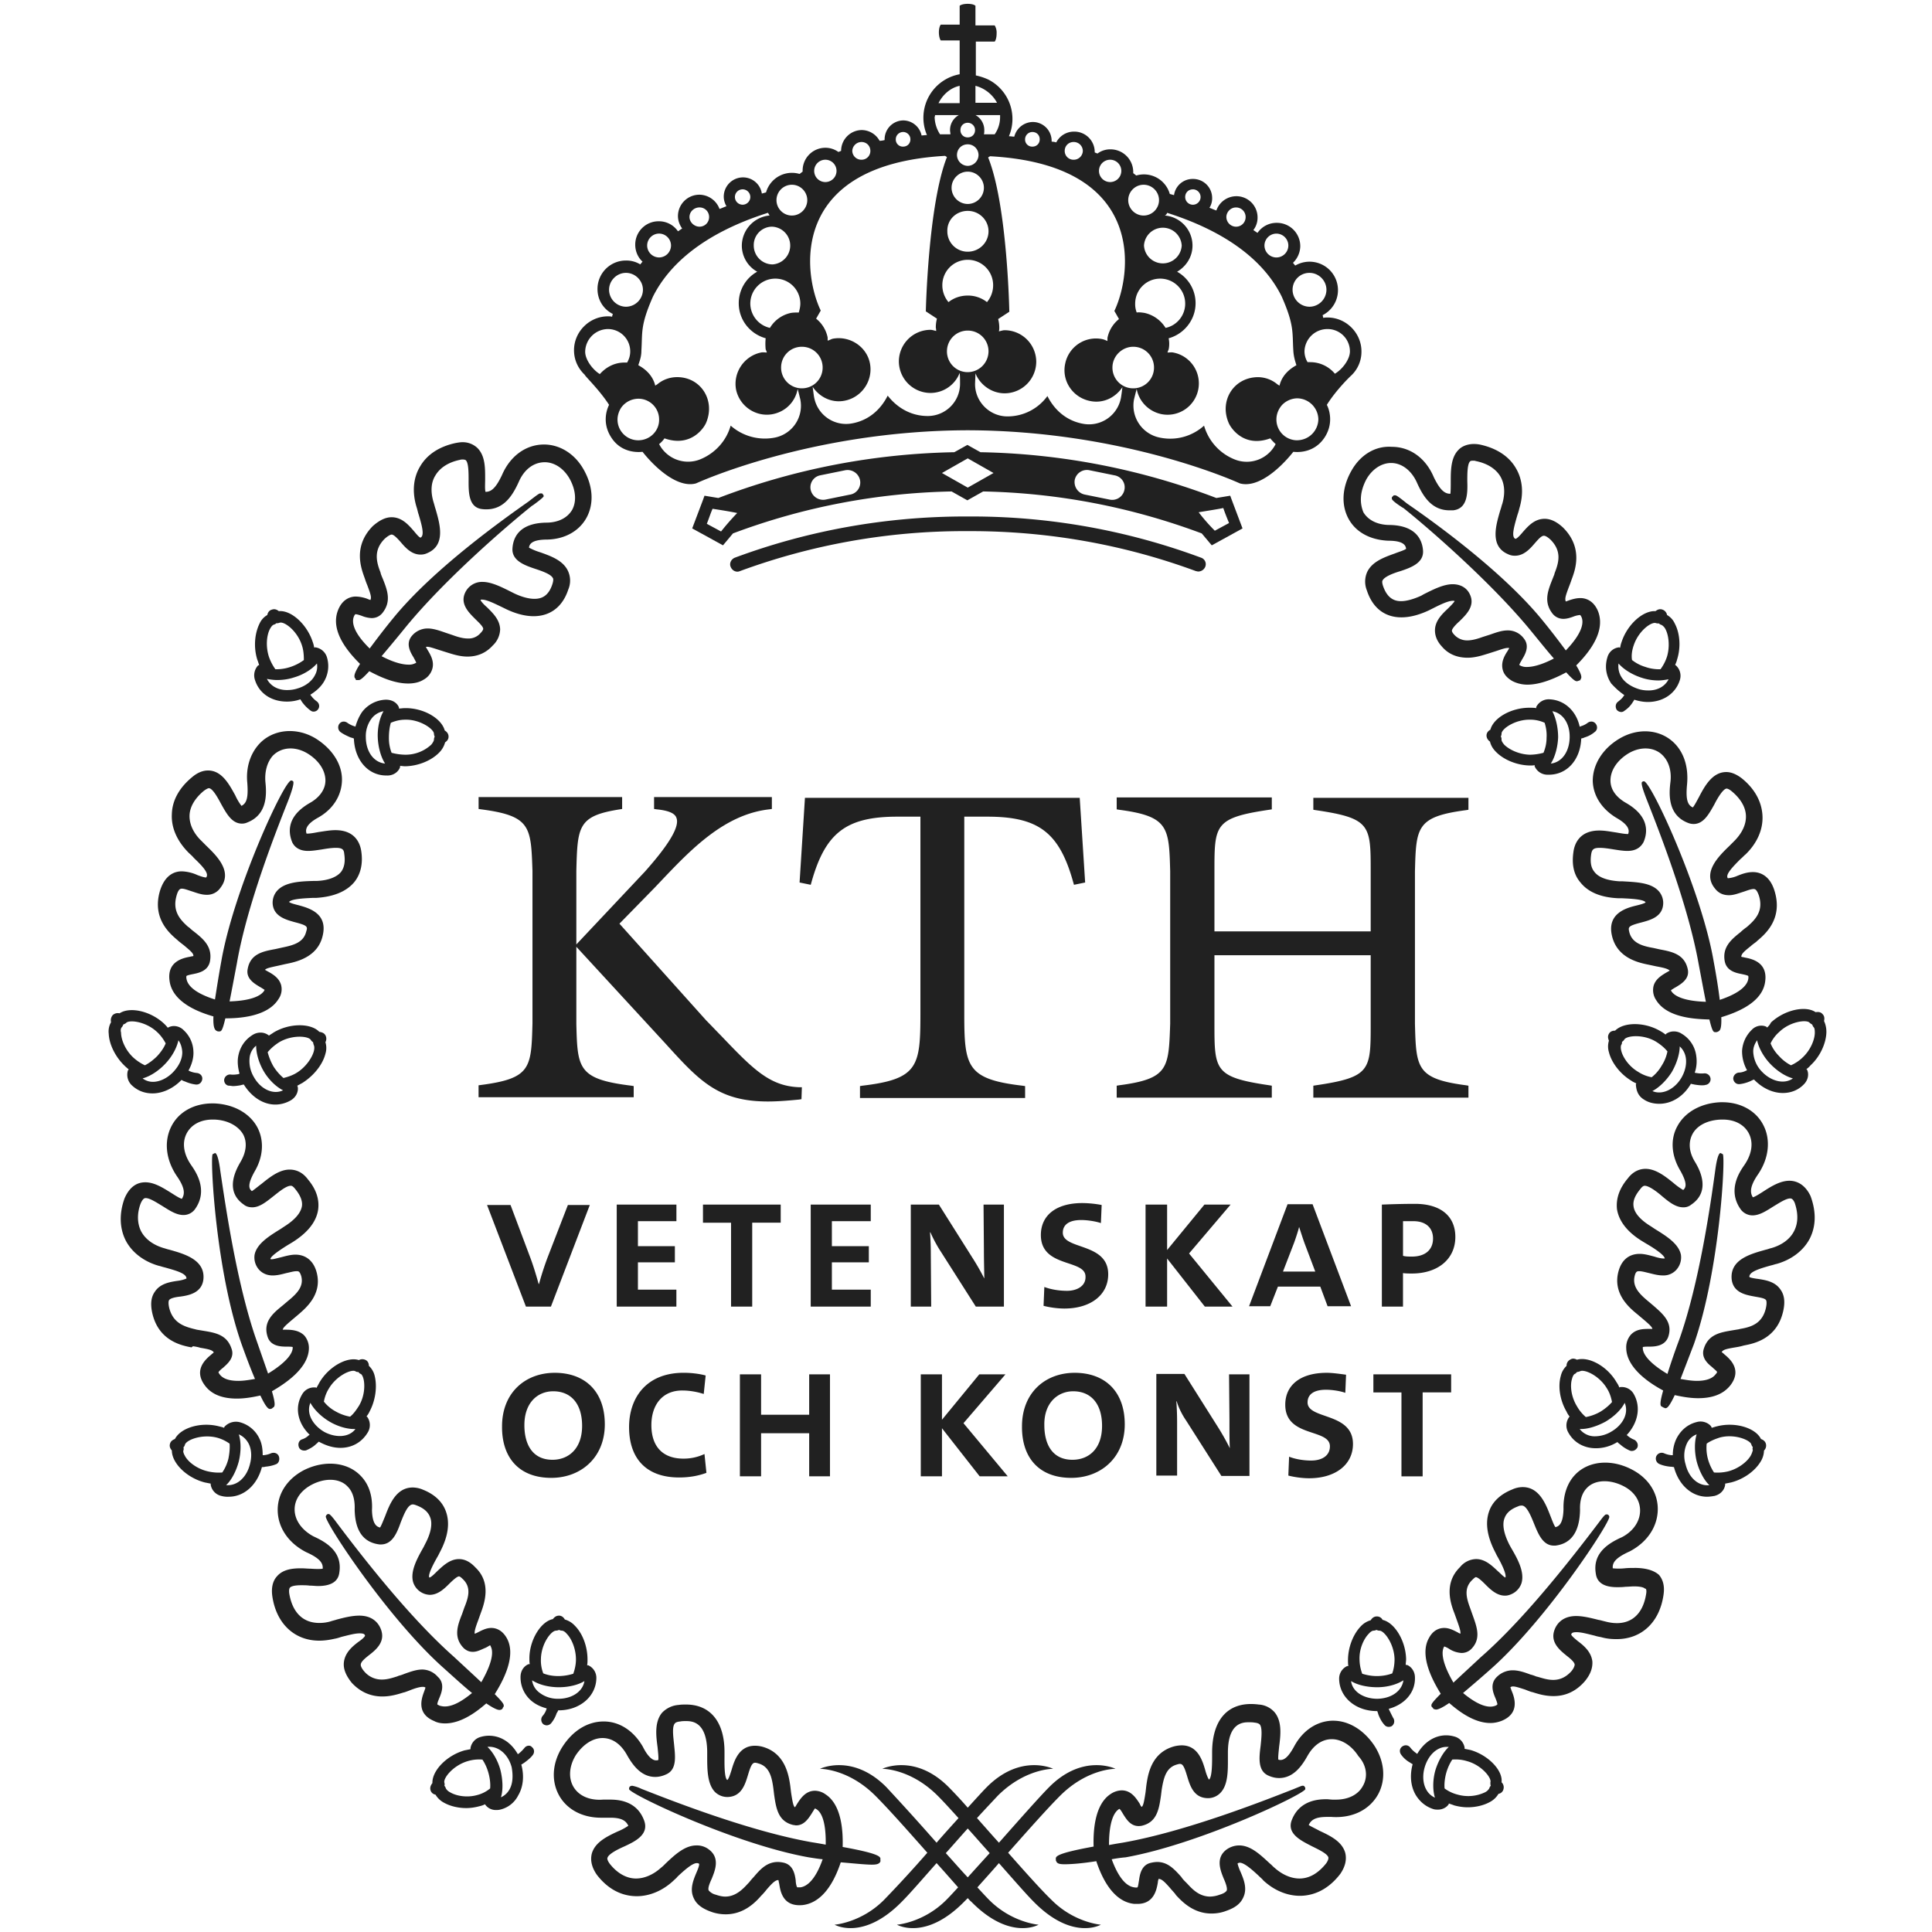 <!-- This file is autogenerated with `scripts/generate-icons.mjs` --><svg xmlns="http://www.w3.org/2000/svg" width="64" height="64" fill="none"><path fill="#212121" d="M33.396 61.374c.612-.689 1.263-1.428 1.721-1.887.906-.905 1.836-.893 1.836-.893s-1.07-.522-2.192.6c-.306.306-.982 1.07-1.67 1.848-.255-.28-.498-.56-.727-.816.255-.28.497-.535.688-.74.905-.904 1.836-.892 1.836-.892s-1.07-.522-2.193.6c-.14.14-.37.395-.637.688a15.004 15.004 0 0 0-.638-.688c-1.122-1.122-2.193-.6-2.193-.6s.931-.012 1.836.893c.204.204.434.459.689.74-.23.254-.485.535-.727.815a86.994 86.994 0 0 0-1.67-1.848c-1.122-1.122-2.193-.6-2.193-.6s.93-.012 1.836.893c.459.459 1.11 1.198 1.721 1.887a41.243 41.243 0 0 1-1.44 1.568c-.753.752-1.632.816-1.632.816s.943.548 2.23-.765c.243-.242.664-.727 1.148-1.275.268.293.51.574.714.803-.153.166-.293.319-.395.42-.752.753-1.632.817-1.632.817s.943.548 2.231-.765l.115-.115c.038.038.076.09.114.115 1.288 1.313 2.232.765 2.232.765s-.88-.064-1.632-.816c-.102-.102-.242-.255-.395-.42.203-.23.459-.51.713-.804.485.548.906 1.033 1.148 1.275 1.288 1.313 2.23.765 2.23.765s-.879-.064-1.63-.816c-.32-.306-.868-.918-1.442-1.568Zm-1.338.816c-.23-.243-.472-.523-.727-.803.242-.268.485-.549.727-.816.242.267.484.548.727.816-.255.28-.498.548-.727.803ZM8.447 22.527c.14.447.548.714 1.058.714.153 0 .306-.025.446-.076.013.025.038.064.064.102.076.102.165.191.268.268.038.025.063.038.101.038a.182.182 0 0 0 .153-.077c.064-.089.039-.204-.05-.267a.789.789 0 0 1-.179-.179c-.013-.012-.025-.025-.025-.038.204-.128.37-.28.471-.472.128-.242.153-.51.077-.765a.47.47 0 0 0-.383-.331c-.013 0-.025 0-.038.013-.013-.064-.026-.128-.051-.192-.191-.586-.714-1.058-1.122-1.02-.05-.038-.127-.089-.23-.05-.101.025-.14.114-.152.178a.613.613 0 0 0-.255.28c-.166.332-.204.79-.077 1.199.026.064.038.114.064.178-.013 0-.026.013-.038.013a.482.482 0 0 0-.102.485Zm2.052-.548a.586.586 0 0 1-.064.383c-.101.204-.318.37-.586.446-.115.038-.23.051-.344.051-.306 0-.548-.14-.663-.37.127.026.255.038.331.038.192 0 .383-.025.574-.089.306-.089.587-.267.752-.459Zm-1.555-1.147c.05-.09.09-.128.127-.14a.205.205 0 0 0 .09-.051c.025.012.063 0 .102-.013.153-.051.586.268.739.752.051.153.064.319.064.485a1.597 1.597 0 0 1-.446.229 1.444 1.444 0 0 1-.46.076h-.038a1.643 1.643 0 0 1-.216-.42c-.115-.37-.064-.727.038-.918ZM12.832 25.69c.255 0 .395-.18.421-.281v-.038c.051 0 .102.012.153.012h.038c.42-.012.854-.191 1.11-.459a.745.745 0 0 0 .19-.331c.052-.038.115-.09.115-.191 0-.102-.063-.166-.127-.204-.102-.396-.701-.753-1.326-.74-.064 0-.128.013-.191.013v-.038c-.038-.102-.166-.255-.434-.255a1.037 1.037 0 0 0-.777.395c-.102.14-.179.319-.23.497-.013 0-.025-.013-.038-.013a.775.775 0 0 1-.23-.114c-.089-.064-.204-.051-.267.038a.198.198 0 0 0 .038.268c.102.076.217.127.331.178.051.013.09.026.115.038.026.714.472 1.224 1.071 1.224h.038Zm.587-1.85c.497-.012.943.307.956.46a.24.24 0 0 0 .025.102.24.24 0 0 0-.025.102c0 .025-.026.089-.09.165a1.254 1.254 0 0 1-.84.332c-.167 0-.332-.026-.473-.064a1.335 1.335 0 0 1-.089-.497c0-.204.026-.37.064-.497.153-.064.306-.102.472-.102Zm-1.3.6a.973.973 0 0 1 .19-.638.641.641 0 0 1 .396-.242c-.128.217-.204.548-.191.867.012.319.102.65.242.867-.37-.038-.625-.382-.638-.854ZM10.78 34.907a.65.65 0 0 0 0-.383.24.24 0 0 0 0-.23c-.051-.088-.14-.101-.204-.114-.28-.293-.995-.293-1.517.026-.051.038-.102.063-.153.102-.013-.013-.013-.026-.026-.026a.44.44 0 0 0-.255-.076.492.492 0 0 0-.255.076c-.268.166-.433.42-.484.74-.026.178 0 .37.05.548-.012 0-.025 0-.038.013-.089.012-.165.025-.255.012a.198.198 0 0 0-.216.166c-.013.102.063.204.165.204.039 0 .09.013.128.013.076 0 .166-.013.242-.026.051-.013.09-.025.115-.025.255.408.637.663 1.045.663.179 0 .357-.051.51-.14.217-.128.255-.345.23-.447 0-.013-.013-.025-.013-.038.051-.026.115-.064.166-.09.382-.242.675-.611.765-.968Zm-1.53-.383c.433-.255.969-.204 1.045-.076a.216.216 0 0 0 .077.076c0 .026.012.064.025.102.013.026.026.09 0 .192-.05.204-.255.522-.56.714-.141.089-.294.14-.447.178a1.704 1.704 0 0 1-.331-.383 1.926 1.926 0 0 1-.192-.471c.115-.14.243-.242.383-.332Zm-.829 1.173a1.043 1.043 0 0 1-.153-.65.592.592 0 0 1 .217-.408c0 .255.09.574.255.854.166.28.408.51.637.625-.318.153-.726-.026-.956-.42ZM4.125 35.302c.05.051.102.09.14.127l-.026.026a.482.482 0 0 0 .128.497c.191.179.42.268.688.268.332 0 .689-.166.957-.446.025.012.063.038.114.05.115.052.243.09.37.103h.013c.102 0 .178-.077.191-.179.013-.102-.064-.191-.178-.204a.754.754 0 0 1-.243-.063c-.012-.013-.025-.013-.038-.013.115-.204.179-.434.166-.638a1 1 0 0 0-.319-.7.455.455 0 0 0-.319-.141.409.409 0 0 0-.178.038.027.027 0 0 0-.026.026 1.388 1.388 0 0 0-.127-.14c-.446-.421-1.135-.574-1.479-.345a.242.242 0 0 0-.23.064.268.268 0 0 0-.05.23.61.61 0 0 0-.077.382c.013.344.217.765.523 1.058Zm1.912-.472c.013.23-.102.472-.293.676-.191.204-.446.331-.676.331a.56.56 0 0 1-.344-.114c.242-.064.523-.242.752-.485.23-.242.383-.535.434-.777.076.102.114.229.127.37Zm-2.002-.803c.026-.025.039-.064.051-.09.026-.012.064-.025.09-.05.102-.115.65-.051 1.02.293.127.115.216.242.293.383-.051.127-.14.267-.28.42-.14.14-.281.242-.409.306a1.544 1.544 0 0 1-.395-.267c-.268-.255-.395-.6-.395-.816-.026-.09 0-.153.025-.179ZM12.412 45.578a.655.655 0 0 0-.192-.332c0-.064-.025-.153-.102-.191a.24.24 0 0 0-.23 0c-.382-.127-1.006.217-1.312.752-.026.051-.064.115-.09.166-.012 0-.025-.013-.038-.013h-.05a.452.452 0 0 0-.396.242c-.255.434-.128.957.255 1.326-.013.013-.025.013-.038.026a.542.542 0 0 1-.217.127c-.102.038-.14.153-.102.255.025.077.102.115.178.115.026 0 .052 0 .077-.013.115-.05.23-.114.319-.204.038-.025.063-.064.089-.076.23.127.472.204.714.204.395 0 .714-.192.905-.51a.467.467 0 0 0-.013-.51c-.012-.013-.025-.013-.025-.026a.72.72 0 0 0 .102-.165c.191-.357.255-.816.166-1.173Zm-1.518.42c.255-.433.753-.65.88-.573.038.025.064.025.102.025a.13.13 0 0 0 .077.064c.025.013.063.064.089.166.05.204.038.573-.153.892-.09.14-.179.268-.293.357a1.515 1.515 0 0 1-.485-.178 1.26 1.26 0 0 1-.382-.32c.025-.14.076-.292.165-.433Zm-.165 1.428c-.345-.204-.6-.586-.446-.956.114.217.356.46.637.625.28.166.612.255.854.242-.204.28-.65.306-1.045.09ZM9.237 48.242c-.038-.102-.153-.14-.255-.102a.754.754 0 0 1-.242.064h-.038c0-.191-.026-.383-.102-.535a1 1 0 0 0-.676-.561.514.514 0 0 0-.485.153c-.012.012-.012.025-.012.038-.064-.026-.128-.038-.179-.051-.599-.153-1.262.05-1.453.42-.064.026-.14.064-.166.166-.025.102.026.166.064.217 0 .115.038.242.115.37.19.318.573.586.981.688l.191.038v.039a.46.46 0 0 0 .357.37.785.785 0 0 0 .243.025c.51 0 .943-.395 1.096-.982.038 0 .077 0 .115-.013.127-.012.255-.038.37-.089.076-.038.114-.153.076-.255Zm-3.11-.012c-.052-.09-.064-.153-.052-.179.013-.038.013-.077 0-.102a.206.206 0 0 0 .051-.09c.039-.152.536-.356 1.033-.242.166.039.319.115.446.205.013.127 0 .305-.038.497a1.407 1.407 0 0 1-.204.459c-.153.012-.319 0-.485-.039-.37-.089-.65-.318-.752-.51Zm2.154.267c-.102.42-.395.701-.727.701H7.49c.192-.178.345-.497.421-.79.077-.319.077-.65 0-.892.179.076.28.216.332.318.089.191.102.421.038.663ZM18.493 56.657h.013c.7 0 1.236-.46 1.249-1.059a.456.456 0 0 0-.268-.433h-.038c.013-.064.013-.127.013-.191 0-.421-.153-.854-.421-1.122a.714.714 0 0 0-.331-.204c-.026-.051-.09-.128-.192-.128-.102 0-.165.064-.204.115-.395.077-.777.689-.777 1.3 0 .064 0 .128.012.192h-.038c-.102.038-.268.165-.268.433 0 .306.128.587.37.79.14.115.306.192.497.243 0 .013-.012.025-.012.038a.61.61 0 0 1-.128.217.198.198 0 0 0 .026.267.206.206 0 0 0 .114.039.199.199 0 0 0 .153-.077 1.04 1.04 0 0 0 .179-.331c.025-.026.038-.064.05-.09Zm-.077-2.64a.24.24 0 0 0 .102-.025.24.24 0 0 0 .102.026c.026 0 .09.025.153.102.153.153.306.484.306.854 0 .165-.038.331-.089.471a1.696 1.696 0 0 1-.497.077c-.204 0-.37-.038-.497-.09a1.175 1.175 0 0 1-.077-.484c.013-.51.344-.93.497-.93Zm-.79 1.645c.217.14.535.23.892.23.319 0 .638-.077.842-.204-.064.382-.46.586-.854.586h-.013a.992.992 0 0 1-.625-.204.604.604 0 0 1-.242-.408ZM17.37 57.906a1.181 1.181 0 0 1-.178.178c-.012.013-.025.013-.038.026-.217-.383-.56-.612-.956-.612a.97.97 0 0 0-.268.038.461.461 0 0 0-.344.37v.038l-.191.038c-.6.166-1.084.676-1.071 1.084-.038.051-.09.128-.064.23a.2.2 0 0 0 .166.153.713.713 0 0 0 .28.267c.204.115.472.179.74.179.153 0 .306-.026.446-.064a.739.739 0 0 0 .178-.064c0 .013.013.026.013.026a.425.425 0 0 0 .345.166c.038 0 .089 0 .14-.013a.896.896 0 0 0 .599-.472c.166-.28.204-.65.102-1.02.025-.013.064-.038.102-.064.102-.076.204-.153.28-.255.064-.089.051-.203-.038-.267-.05-.064-.178-.051-.242.038Zm-1.555 1.555c-.356.102-.713.026-.905-.089a.344.344 0 0 1-.14-.127.205.205 0 0 0-.05-.09c.012-.025.012-.063 0-.102-.04-.153.292-.573.777-.714.165-.05.331-.063.484-.05.077.114.153.267.204.458.051.192.064.37.051.498a1.099 1.099 0 0 1-.42.216Zm1.059-.178a.602.602 0 0 1-.28.255c.076-.242.063-.574-.014-.893-.076-.293-.242-.599-.433-.777.357-.038.689.242.803.675.051.28.038.549-.076.74Z"/><path fill="#212121" d="M28.883 61.769c.128 0 .242-.013.28-.102 0-.013.014-.026 0-.038v-.026c.014-.09.014-.191-1.249-.42.013-.46-.012-1.39-.573-1.747a.617.617 0 0 0-.345-.115c-.318 0-.484.268-.599.446a1.154 1.154 0 0 1-.063.102c-.052-.038-.077-.153-.128-.484l-.026-.217c-.05-.357-.165-1.084-.905-1.3a.97.97 0 0 0-.267-.038c-.536 0-.689.51-.778.815-.038.115-.09.294-.14.32-.102-.077-.09-.575-.09-.779v-.153c0-.994-.471-1.568-1.274-1.568-.077 0-.166 0-.243.013a.838.838 0 0 0-.56.268c-.243.306-.192.752-.14 1.134.012.128.037.332.025.421-.026.013-.051.013-.077.013-.127 0-.28-.14-.433-.446-.306-.536-.778-.842-1.3-.842-.524 0-1.008.293-1.352.816-.344.523-.395 1.122-.14 1.607.255.484.777.765 1.402.765h.306c.382 0 .523.102.6.267a1.87 1.87 0 0 1-.358.191c-.357.166-.752.358-.854.74-.051.217 0 .446.166.688.459.6.981.714 1.326.714.42 0 .854-.178 1.21-.51.052-.05.103-.089.141-.14.204-.191.485-.446.637-.446.013 0 .052 0 .077.025.013.051-.051.204-.09.294-.101.242-.229.548-.088.841.089.204.28.344.56.446.166.064.345.09.498.09.612 0 .994-.408 1.173-.612l.025-.026c.064-.064.115-.127.166-.191.178-.204.28-.306.382-.306.013.038.013.076.026.115.038.23.102.777.777.714.536-.064.97-.536 1.263-1.416.471.039.816.077 1.032.077Zm-2.371.752h-.102c-.026-.025-.051-.153-.051-.23-.026-.19-.077-.51-.395-.586a.979.979 0 0 0-.191-.025c-.37 0-.587.242-.804.497a2.211 2.211 0 0 0-.153.178l-.038.039c-.153.165-.395.433-.752.433-.102 0-.204-.025-.319-.064a.437.437 0 0 1-.23-.14c-.038-.076.039-.255.103-.395.102-.255.28-.676-.09-.956a.645.645 0 0 0-.42-.14c-.383 0-.714.306-1.033.611-.05.051-.09.09-.14.128-.255.23-.548.357-.829.357-.319 0-.625-.179-.867-.485-.038-.05-.102-.153-.076-.204.038-.127.344-.28.548-.37.357-.165.841-.394.663-.866-.255-.689-.93-.689-1.16-.689h-.191c-.472.039-.842-.14-1.008-.459-.153-.293-.114-.675.102-1.02.242-.356.561-.56.88-.56.319 0 .6.19.803.548.179.318.46.74.944.74.114 0 .23-.026.344-.077.382-.153.319-.6.28-.995-.025-.255-.076-.586.026-.701.012-.013.038-.051.178-.064.064-.013.128-.013.179-.013.191 0 .7 0 .714 1.008v.153c0 .433 0 .918.255 1.185a.586.586 0 0 0 .471.166c.421-.038.536-.433.625-.727.128-.433.179-.433.344-.382.37.102.447.459.497.829l.026.216c.064.434.128.88.637.995.026 0 .064.012.09.012.267 0 .408-.229.51-.382.038-.064.102-.166.114-.178 0 0 .013 0 .051.025.128.077.32.331.306 1.173-.14-.026-.28-.051-.446-.077-2.116-.37-4.78-1.427-5.66-1.772a1.218 1.218 0 0 0-.306-.102.18.18 0 0 0-.077.026c-.013.013-.013.013-.013.025 0 .013-.012.013-.012.026v.038c.063.179 3.518 1.823 5.953 2.257.166.025.306.05.46.063-.256.727-.549.906-.74.931ZM11.749 22.451l.038.051v.026h.09c.037 0 .088 0 .356-.294.357.191.829.408 1.288.408.191 0 .37-.038.51-.127a.596.596 0 0 0 .293-.37c.064-.242-.064-.459-.166-.625-.013-.025-.038-.063-.05-.089.076-.025.241.038.445.102l.243.077c.165.05.42.14.688.14.344 0 .625-.128.842-.37a.763.763 0 0 0 .242-.535c-.013-.32-.242-.536-.434-.727-.076-.064-.191-.179-.216-.242.012-.013.012-.013.05-.013.166 0 .46.153.702.268l.102.05c.994.472 1.772.205 2.052-.65a.759.759 0 0 0-.012-.624c-.166-.345-.561-.485-.918-.612a2.017 2.017 0 0 1-.37-.153c.013-.115.09-.268.6-.268.586-.013 1.057-.28 1.3-.714.255-.459.229-1.045-.09-1.606-.293-.523-.79-.829-1.313-.829-.6 0-1.122.383-1.39 1.007-.216.46-.37.561-.548.561-.025-.089-.012-.267-.012-.395 0-.37.012-.79-.256-1.058a.705.705 0 0 0-.51-.191c-.063 0-.127.012-.203.025-.549.115-.957.383-1.186.778-.23.382-.268.854-.115 1.351.026.077.038.153.064.23.115.382.204.714.064.777-.051-.012-.153-.14-.217-.216-.178-.204-.395-.46-.74-.46-.204 0-.407.103-.624.294-.663.676-.383 1.402-.268 1.721l.013.038c.025.077.05.14.076.204.115.306.14.396.102.485-.038-.013-.076-.026-.102-.039a1.198 1.198 0 0 0-.382-.076c-.153 0-.434.064-.587.446-.204.51.039 1.11.727 1.785-.217.344-.191.408-.178.459Zm-.026-2.027c.026-.064.051-.077.051-.077.051 0 .128.026.204.051a.967.967 0 0 0 .332.077c.178 0 .293-.09.356-.166.306-.382.166-.752.026-1.109-.026-.064-.051-.115-.076-.191l-.013-.051c-.14-.357-.23-.74.14-1.11.127-.114.204-.14.23-.14.076 0 .204.14.305.255.153.179.357.408.65.408a.5.5 0 0 0 .23-.05c.625-.268.408-.982.268-1.467-.026-.076-.038-.14-.064-.217-.102-.344-.09-.65.064-.892.153-.255.433-.433.803-.51.038-.013.064-.013.102-.013.077 0 .102.026.102.026.09.09.09.42.09.65 0 .395-.013.93.471.969.663.064.969-.42 1.186-.893.178-.42.497-.662.867-.662.318 0 .624.204.816.535.216.383.242.765.089 1.045-.153.255-.434.408-.816.421-.905 0-1.135.46-1.16.854-.026.408.408.561.752.676.23.076.523.178.586.306.013.013.026.064-.012.191-.14.447-.408.497-.6.497-.19 0-.42-.063-.663-.178l-.102-.051c-.306-.153-.65-.332-.956-.332a.616.616 0 0 0-.573.358c-.179.382.14.675.344.88.102.101.255.241.255.318 0 .025-.026.076-.09.14a.516.516 0 0 1-.42.179c-.179 0-.37-.064-.51-.115l-.23-.077c-.216-.076-.408-.14-.586-.14a.677.677 0 0 0-.535.255c-.204.255-.039.536.063.701.026.051.077.14.09.179-.013 0-.013.012-.026.012a.436.436 0 0 1-.23.051c-.293 0-.65-.152-.892-.28.204-.242.472-.56.803-.969 1.275-1.555 3.29-3.302 4.182-4.016l.025-.013c.23-.165.345-.267.357-.293v-.038l-.05-.064h-.052c-.038 0-.05 0-.395.268-.777.548-3.11 2.193-4.462 3.837-.357.434-.612.778-.803 1.033-.587-.574-.587-.905-.523-1.058ZM14.745 57.09c.56 0 1.083-.42 1.364-.663.204.14.357.217.433.217.077 0 .102-.038.115-.064v-.013c.013-.012.026-.025.026-.038.012-.05.025-.09-.294-.408.204-.331.752-1.236.396-1.861-.154-.268-.358-.332-.51-.332-.179 0-.332.09-.46.153-.025.013-.05.026-.089.038-.013-.063.013-.178.115-.446l.077-.216c.114-.306.382-1.008-.166-1.53-.166-.179-.344-.28-.548-.28-.306 0-.536.229-.727.407-.077.077-.204.204-.255.204-.064-.102.204-.574.293-.727l.051-.102c.28-.522.344-.981.204-1.364-.115-.318-.37-.56-.752-.714a.888.888 0 0 0-.344-.076c-.548 0-.765.548-.918.956-.051.115-.115.293-.166.37-.115-.026-.255-.115-.268-.574.026-.472-.102-.867-.382-1.147-.434-.447-1.186-.523-1.874-.179-.536.28-.867.765-.867 1.313 0 .574.344 1.097.943 1.403.485.216.561.382.548.548-.063.013-.229.013-.395 0-.102 0-.204-.013-.319-.013-.267 0-.599.026-.803.268-.14.153-.19.382-.153.65.128.905.727 1.479 1.556 1.479.165 0 .344-.025.51-.064.076-.012.153-.038.23-.063.216-.052.433-.115.598-.115.153 0 .166.038.179.076-.013.051-.14.153-.217.204-.204.153-.446.357-.484.676-.026.217.063.433.255.676.28.306.624.459 1.02.459.28 0 .522-.077.688-.128l.051-.013c.076-.025.14-.05.204-.076.166-.064.306-.102.395-.102.026 0 .051 0 .09.025l-.039.115c-.076.204-.293.74.332.995.089.05.216.076.357.076Zm-.753-1.785c-.19 0-.37.064-.586.14-.064.026-.128.051-.191.064l-.064.026c-.127.038-.306.102-.497.102a.75.75 0 0 1-.587-.268c-.089-.102-.127-.191-.114-.242.012-.09.153-.204.267-.294.23-.178.561-.446.396-.866-.064-.166-.243-.447-.714-.447-.243 0-.498.064-.74.128-.076.025-.14.038-.217.064a1.291 1.291 0 0 1-.37.05c-.547 0-.892-.356-.994-.981-.012-.102 0-.166.026-.191.025-.026.102-.077.37-.077.089 0 .19 0 .28.013.102 0 .191.013.28.013.434 0 .663-.153.702-.434.114-.688-.408-1.007-.855-1.211-.382-.204-.624-.535-.624-.892 0-.332.204-.625.56-.816.46-.243.944-.217 1.2.063.165.166.241.421.229.753.012.7.28 1.096.828 1.16h.039c.382 0 .535-.383.662-.74.102-.255.23-.586.396-.586.038 0 .076.013.14.038.23.09.37.217.433.383.09.216.026.535-.165.892l-.051.102c-.217.383-.447.803-.345 1.16a.603.603 0 0 0 .549.42c.267 0 .471-.19.65-.369.102-.102.255-.242.319-.242.025 0 .063.025.14.102.268.268.178.586.038.93l-.076.217c-.153.383-.294.778.063 1.135.09.077.179.115.294.115.152 0 .28-.077.407-.128.064-.025.154-.089.166-.089 0 0 .013.013.026.051.05.102.127.395-.319 1.173-.23-.217-.523-.485-.905-.841-1.084-.957-2.41-2.474-3.927-4.5-.115-.154-.191-.23-.217-.23h-.038a.13.13 0 0 0-.064.076c-.038.191 2.066 3.391 3.902 5.023.37.332.675.612.943.829-.357.293-.65.446-.905.446-.064 0-.115-.013-.166-.025l-.076-.039c-.013-.038.038-.153.063-.216.077-.179.192-.485-.05-.702a.693.693 0 0 0-.51-.242ZM6.394 44.596c.09.013.166.026.242.051.306.051.395.077.446.153-.025.026-.063.051-.089.077-.166.14-.599.497-.204 1.02.217.293.574.433 1.058.433.306 0 .6-.064.778-.102.204.433.28.446.319.446a.116.116 0 0 0 .09-.038l.037-.026c.026-.038.064-.089-.063-.522.37-.217 1.198-.727 1.224-1.403a.632.632 0 0 0-.153-.446c-.179-.178-.434-.191-.612-.191h-.102c.012-.064.089-.14.331-.344l.166-.14c.268-.23.828-.69.624-1.428-.102-.37-.357-.574-.7-.574-.166 0-.332.05-.485.089-.115.025-.23.064-.306.064-.026 0-.026 0-.038-.013.025-.115.433-.37.599-.472l.127-.076c.51-.319.79-.676.854-1.071.051-.344-.063-.689-.331-1.007-.204-.28-.446-.332-.612-.332-.344 0-.663.255-.93.472-.103.076-.256.204-.32.242-.089-.076-.165-.191.09-.65.293-.497.319-1.033.09-1.466-.256-.472-.791-.765-1.429-.79h-.064c-.599 0-1.109.28-1.35.752-.256.497-.192 1.109.178 1.657.293.42.255.612.165.752-.089-.025-.242-.127-.344-.191-.268-.166-.56-.357-.867-.357-.217 0-.497.09-.688.535-.179.498-.166.982.038 1.39.204.395.6.701 1.096.841.064.013.128.039.192.052.408.114.726.204.726.37a1.061 1.061 0 0 1-.293.076c-.255.038-.574.089-.752.357-.128.178-.153.408-.09.7.205.931.97 1.085 1.301 1.148l.051-.038Zm-.79-1.275c-.039-.178-.013-.242 0-.255.038-.064.23-.102.37-.115.267-.038.713-.114.764-.573.064-.65-.637-.842-1.134-.982-.064-.013-.128-.038-.179-.051-.344-.102-.612-.293-.752-.56-.128-.256-.14-.587-.013-.919.077-.178.14-.178.166-.178.14 0 .37.153.56.267.243.153.46.294.69.294a.47.47 0 0 0 .382-.192c.459-.637.013-1.262-.128-1.466-.255-.37-.306-.752-.14-1.058.153-.28.459-.446.854-.446h.051c.434.013.79.204.956.484.14.255.115.574-.076.906-.14.242-.561.968.102 1.427.076.064.178.09.28.09.243 0 .46-.179.702-.37.178-.14.42-.344.573-.344.026 0 .064 0 .153.114.166.204.242.396.217.561-.038.23-.242.46-.586.676l-.115.077c-.37.229-.79.484-.867.854a.612.612 0 0 0 .115.459c.076.102.23.23.484.23.153 0 .306-.04.446-.077.128-.026.243-.064.345-.064.063 0 .101 0 .152.153.102.357-.152.6-.446.841l-.165.14c-.332.268-.663.549-.498 1.046.102.306.434.319.625.319.064 0 .153 0 .204.012v.026c0 .14-.127.434-.816.854l-.395-1.134c-.65-1.875-1.02-4.463-1.186-5.572-.05-.395-.115-.599-.178-.599l-.077.038c-.089.128.102 3.85.956 6.285.179.498.32.867.447 1.16-.153.026-.357.064-.549.064-.293 0-.497-.063-.612-.204a.583.583 0 0 1-.05-.076c.012-.038.101-.115.152-.153.14-.128.396-.332.28-.638-.152-.458-.535-.522-.917-.586l-.23-.038-.05-.013c-.37-.09-.74-.204-.867-.714ZM5.884 31.146l.026.025c.063.051.127.102.178.14.242.204.319.268.319.358-.038.012-.077.012-.115.025-.204.038-.765.14-.676.79.064.523.561.931 1.454 1.186-.013.344.038.408.063.446.026.026.064.051.102.051h.026c.064 0 .102 0 .204-.433.408 0 1.39-.038 1.76-.638a.562.562 0 0 0 .089-.458c-.064-.243-.28-.37-.447-.46-.025-.012-.063-.038-.089-.05.038-.051.153-.077.446-.14l.23-.052c.319-.064 1.07-.204 1.236-.943.179-.752-.484-.918-.803-1.007-.102-.026-.255-.064-.306-.102v-.013c.102-.102.549-.115.79-.128h.115c.574-.038.995-.216 1.25-.522.217-.268.293-.625.23-1.033-.039-.255-.205-.688-.855-.688-.191 0-.382.038-.56.063-.141.026-.268.051-.37.051h-.026c-.038-.114-.038-.293.37-.522.51-.28.79-.74.803-1.237.013-.535-.319-1.045-.867-1.39-.65-.395-1.428-.306-1.874.179-.293.319-.446.778-.395 1.288.038.51-.026.675-.192.764a1.754 1.754 0 0 1-.204-.344c-.204-.37-.446-.829-.905-.829-.178 0-.357.077-.522.217-.421.345-.663.765-.676 1.224-.026.46.178.905.56 1.288.052.05.116.102.167.166.293.28.522.522.407.65-.063 0-.178-.039-.28-.077a1.372 1.372 0 0 0-.523-.127c-.242 0-.56.114-.726.65-.268.918.331 1.415.586 1.632Zm-.038-1.466c.064-.242.14-.242.178-.242.09 0 .204.05.332.089.153.05.319.114.484.114a.53.53 0 0 0 .46-.229c.42-.535-.116-1.058-.473-1.402l-.152-.153c-.268-.255-.408-.561-.396-.855.013-.28.179-.56.472-.803.102-.076.153-.089.166-.089.127 0 .306.331.408.523.178.318.357.65.688.65a.407.407 0 0 0 .179-.038c.688-.268.637-.982.599-1.352-.026-.344.064-.65.242-.854.28-.293.74-.331 1.16-.076.37.229.587.56.587.892 0 .293-.192.56-.51.74-.803.458-.714 1.007-.587 1.313.064.127.204.28.523.28.14 0 .293-.025.459-.05.153-.026.319-.052.459-.052.23 0 .268.064.28.204.039.255 0 .446-.102.587-.14.178-.433.293-.828.306h-.102c-.434.012-.931.038-1.186.318a.597.597 0 0 0-.153.446c.038.421.459.523.727.6.446.114.433.153.382.318-.089.357-.42.447-.79.523l-.23.051c-.408.076-.828.153-.918.663-.063.319.23.485.396.586.05.026.127.077.165.102 0 .013-.012.013-.012.026-.077.127-.332.331-1.148.357.064-.319.14-.727.242-1.262.332-1.925 1.288-4.348 1.696-5.38.153-.395.204-.612.166-.65a.097.097 0 0 0-.064-.026c-.23 0-1.887 3.582-2.308 5.954-.102.56-.165.981-.216 1.3-.765-.242-.918-.523-.944-.688-.012-.064 0-.09 0-.09.026-.025.153-.05.217-.063.191-.038.497-.102.561-.421.09-.484-.217-.74-.523-.982a1.608 1.608 0 0 1-.165-.14l-.039-.025c-.255-.23-.522-.51-.382-1.02ZM53.808 23.025c-.013.013-.013.025-.026.038-.05.076-.115.127-.178.178-.09.064-.102.179-.051.268a.2.2 0 0 0 .153.077.145.145 0 0 0 .102-.039.892.892 0 0 0 .267-.267c.026-.039.051-.077.064-.102.153.05.306.076.446.076.51 0 .918-.28 1.058-.714a.462.462 0 0 0-.127-.497c-.013-.013-.026-.013-.026-.013.026-.064.051-.114.064-.178.128-.395.102-.867-.076-1.199a.614.614 0 0 0-.255-.28.231.231 0 0 0-.153-.179c-.102-.038-.179.013-.23.051-.408-.025-.93.434-1.122 1.02-.025.064-.038.128-.05.192-.013 0-.026-.013-.039-.013a.45.45 0 0 0-.382.331c-.09.294-.051.6.127.867.14.153.28.28.434.383Zm.306-1.632c.153-.485.586-.803.739-.752.038.012.076.012.102.012a.206.206 0 0 0 .09.051.343.343 0 0 1 .127.14c.102.192.153.562.05.906a1.458 1.458 0 0 1-.216.42h-.051c-.14 0-.306-.025-.446-.076a1.317 1.317 0 0 1-.446-.23c-.026-.152 0-.318.05-.471Zm-.498.586c.166.192.447.37.765.472.191.064.383.09.561.09.077 0 .204-.014.332-.039-.115.23-.357.37-.663.37-.115 0-.23-.013-.344-.051-.23-.077-.434-.204-.549-.383a.684.684 0 0 1-.102-.459ZM52.38 24.465c.038-.012.063-.012.114-.038a.921.921 0 0 0 .332-.178c.09-.064.102-.179.038-.268-.064-.09-.178-.102-.268-.038a.646.646 0 0 1-.23.114c-.012.013-.025.013-.037.013-.115-.523-.51-.892-1.02-.905a.463.463 0 0 0-.42.255v.038c-.065-.013-.128-.013-.192-.013-.625-.012-1.224.332-1.326.727-.051.026-.128.09-.128.191 0 .102.064.166.115.204.026.115.09.23.191.332.255.267.689.446 1.11.459h.038c.05 0 .102 0 .14-.013v.038a.46.46 0 0 0 .42.28h.026c.625.014 1.071-.497 1.097-1.198Zm-1.709.536c-.37-.013-.688-.179-.841-.332-.064-.076-.09-.127-.09-.165 0-.039 0-.077-.025-.102a.24.24 0 0 0 .026-.102c0-.153.446-.472.956-.46.166 0 .331.039.471.103.039.127.077.293.064.497 0 .204-.05.37-.102.497-.14.038-.306.064-.459.064Zm.702.293c.14-.217.229-.548.242-.867 0-.331-.077-.65-.192-.867.358.064.587.42.574.88-.013.472-.267.816-.624.854ZM54.458 36.424c.153.102.331.14.51.14.408 0 .803-.242 1.045-.663.038.013.064.013.115.026.076.012.166.025.242.025.051 0 .09 0 .128-.013a.19.19 0 0 0 .165-.216.198.198 0 0 0-.216-.166.878.878 0 0 1-.255-.013c-.013 0-.026 0-.051-.012.063-.179.076-.37.05-.549a.996.996 0 0 0-.484-.74.46.46 0 0 0-.255-.076.442.442 0 0 0-.255.077c-.013.013-.013.025-.025.025-.051-.038-.102-.076-.153-.102-.523-.318-1.224-.318-1.517-.025-.064 0-.153.013-.204.102-.051.09-.026.166 0 .23a.651.651 0 0 0 0 .382c.089.357.382.727.74.943.05.038.114.064.165.09 0 .012-.013.025-.013.038.013.14.038.357.268.497Zm1.39-1.364c.025.204-.026.433-.154.65-.23.382-.637.574-.956.433.217-.114.46-.344.638-.624.165-.28.267-.612.267-.855a.63.63 0 0 1 .204.396Zm-2.142-.255c-.026-.102-.013-.166 0-.191.025-.039.025-.064.025-.102a.217.217 0 0 0 .077-.077c.076-.127.624-.191 1.058.077.14.089.267.19.37.318a1.351 1.351 0 0 1-.192.472c-.102.178-.23.306-.331.383a1.218 1.218 0 0 1-.447-.179c-.305-.178-.51-.484-.56-.701ZM58.538 34.04c-.013-.013-.013-.026-.026-.026-.013-.012-.077-.038-.166-.038a.436.436 0 0 0-.318.14 1.055 1.055 0 0 0-.32.702c0 .216.052.433.166.637-.012 0-.025.013-.038.013a.527.527 0 0 1-.242.063.206.206 0 0 0-.178.205c.012.101.089.178.19.178h.014c.127-.013.255-.051.37-.102.05-.026.076-.038.114-.051.268.28.612.446.956.446.255 0 .497-.09.676-.268.191-.178.178-.395.127-.497 0-.013-.012-.013-.025-.025a.668.668 0 0 0 .14-.128c.306-.28.51-.714.523-1.083a.852.852 0 0 0-.077-.383c.013-.064.026-.153-.05-.23-.064-.076-.154-.076-.23-.063-.332-.23-1.033-.077-1.48.344-.037.077-.076.115-.127.166Zm-.166 1.466a1.007 1.007 0 0 1-.294-.676c0-.14.051-.255.128-.37.051.243.204.536.433.778.23.242.51.421.753.485-.28.204-.714.102-1.02-.217Zm1.568-1.632a.39.39 0 0 0 .09.064c.012.025.025.064.05.09.026.025.038.076.038.178 0 .216-.127.56-.395.816a1.352 1.352 0 0 1-.395.267 1.38 1.38 0 0 1-.395-.306c-.14-.14-.23-.293-.28-.42a1.18 1.18 0 0 1 .292-.383c.357-.344.893-.408.995-.306ZM54.126 46.19a.452.452 0 0 0-.395-.243h-.05c-.014 0-.026.013-.04.013a.688.688 0 0 0-.088-.166c-.306-.535-.918-.866-1.314-.752-.05-.025-.14-.064-.229 0a.218.218 0 0 0-.115.204.654.654 0 0 0-.191.332c-.102.357-.026.816.191 1.185.026.064.064.115.102.166-.013.013-.025.013-.025.026a.467.467 0 0 0-.013.51c.178.318.51.51.905.51.242 0 .485-.064.714-.205.026.026.051.051.09.077.101.09.203.153.318.204a.162.162 0 0 0 .077.013c.076 0 .14-.051.178-.115.038-.102-.013-.204-.102-.255a.748.748 0 0 1-.217-.128c-.012-.012-.025-.025-.038-.025.37-.395.484-.918.242-1.351Zm-2.052-.51c.025-.102.064-.153.089-.166.038-.013.064-.051.076-.064a.392.392 0 0 0 .102-.025c.14-.077.638.14.893.573.09.14.14.306.166.447-.09.102-.217.216-.383.318a1.516 1.516 0 0 1-.484.179 1.331 1.331 0 0 1-.294-.357c-.203-.332-.229-.701-.165-.905Zm1.3 1.746a1.063 1.063 0 0 1-.523.153.624.624 0 0 1-.522-.242c.255.013.573-.09.854-.242.28-.166.523-.395.637-.625.153.37-.089.752-.446.956ZM58.334 47.669c-.179-.37-.855-.574-1.454-.421-.064.013-.127.038-.178.05 0-.012-.013-.025-.013-.037-.064-.102-.268-.217-.485-.153-.306.076-.535.28-.675.56a1.262 1.262 0 0 0-.115.536h-.051a.755.755 0 0 1-.242-.064.197.197 0 0 0-.255.102.197.197 0 0 0 .102.255c.114.051.242.077.37.09.05 0 .089.012.114.012.153.587.587.982 1.097.982.076 0 .165-.013.242-.026.255-.063.344-.255.357-.37v-.038l.191-.038c.408-.102.79-.37.982-.688a.731.731 0 0 0 .114-.37.226.226 0 0 0 .064-.217c-.025-.102-.102-.14-.166-.166Zm-2.5.828a.971.971 0 0 1 .039-.663.583.583 0 0 1 .331-.319c-.076.243-.076.574 0 .893.077.293.23.612.421.79-.37.039-.688-.255-.79-.7Zm2.155-.267c-.114.19-.395.42-.74.51a1.507 1.507 0 0 1-.47.038 1.545 1.545 0 0 1-.205-.46 1.408 1.408 0 0 1-.038-.496c.127-.09.28-.154.446-.205.485-.127.995.09 1.033.23a.206.206 0 0 0 .05.09.14.14 0 0 0 0 .101c-.012.039-.025.102-.076.192ZM46.018 56.644c0-.013-.013-.026-.013-.038.523-.14.88-.536.867-1.033 0-.255-.178-.395-.268-.42h-.038c0-.064.013-.128.013-.192-.013-.612-.383-1.211-.778-1.3a.212.212 0 0 0-.191-.115c-.102 0-.166.064-.204.127a.714.714 0 0 0-.331.204c-.256.268-.421.701-.421 1.122 0 .064 0 .128.012.191h-.038a.456.456 0 0 0-.267.434c.012.6.548 1.058 1.249 1.058h.013c.013.038.025.064.038.115.051.127.102.23.191.331.038.051.09.077.153.077.038 0 .09-.013.115-.038a.198.198 0 0 0 .025-.268l-.127-.255Zm-.676-2.524c.064-.077.128-.102.153-.102a.24.24 0 0 0 .102-.026.236.236 0 0 0 .09.026h.012c.153 0 .485.433.497.943 0 .166-.025.331-.076.472-.128.05-.306.089-.51.089-.191 0-.357-.038-.484-.077a1.41 1.41 0 0 1-.09-.471c-.013-.37.153-.701.306-.854Zm-.586 1.568c.204.127.523.204.867.204.331 0 .65-.09.867-.23-.051.357-.396.6-.855.612h-.012c-.408 0-.816-.204-.867-.586ZM48.708 57.97l-.191-.038v-.039a.461.461 0 0 0-.345-.37.97.97 0 0 0-.267-.038c-.395 0-.74.242-.956.612-.013 0-.026-.013-.039-.025a.84.84 0 0 1-.19-.179c-.065-.089-.18-.102-.269-.038-.089.064-.102.178-.038.268a.896.896 0 0 0 .28.255c.039.025.077.05.103.063-.102.37-.064.74.102 1.02.14.23.344.396.599.472.05.013.09.013.14.013.166 0 .293-.09.344-.166.013-.013.013-.025.013-.038.064.025.115.038.178.064.14.038.294.063.447.063.267 0 .535-.063.74-.178a.712.712 0 0 0 .28-.268.2.2 0 0 0 .165-.153.231.231 0 0 0-.063-.23c.05-.395-.447-.904-1.033-1.07Zm-1.173 1.58a.602.602 0 0 1-.28-.254c-.115-.192-.14-.472-.064-.74.115-.408.408-.688.726-.688h.077c-.191.178-.357.484-.446.777-.09.32-.09.663-.013.906Zm1.849-.395a.205.205 0 0 0-.051.09.344.344 0 0 1-.14.127 1.29 1.29 0 0 1-.906.077 1.235 1.235 0 0 1-.433-.204c-.013-.128 0-.306.05-.498.052-.19.128-.344.205-.459.153-.012.319 0 .484.051.485.128.829.561.778.702 0 .05 0 .089.013.114ZM44.17 57c-.523 0-1.008.307-1.301.855-.166.306-.306.446-.446.446-.026 0-.051 0-.077-.013-.012-.089.013-.28.026-.42.05-.383.102-.829-.14-1.135a.754.754 0 0 0-.536-.268c-.969-.127-1.53.447-1.543 1.556v.153c0 .216 0 .7-.102.777-.038-.038-.102-.216-.127-.318-.09-.306-.242-.816-.778-.816-.076 0-.178.013-.267.038-.753.217-.855.943-.906 1.3l-.025.217c-.051.332-.077.446-.128.485a.277.277 0 0 1-.063-.102c-.115-.179-.28-.447-.6-.447a.69.69 0 0 0-.357.115c-.56.357-.586 1.288-.573 1.747-1.262.23-1.262.331-1.25.42v.026c0 .013 0 .025.013.038.026.09.14.102.28.102.204 0 .561-.025 1.046-.102.293.88.727 1.364 1.262 1.415h.102c.561 0 .638-.497.676-.714 0-.038.012-.076.025-.114.102 0 .204.102.383.306.05.063.114.127.165.19l.026.04c.178.19.56.611 1.173.611.166 0 .331-.025.497-.09.293-.101.472-.241.561-.445.14-.294.013-.6-.09-.842a1.576 1.576 0 0 1-.101-.28c.038-.026.064-.026.076-.026.153 0 .434.255.638.446.05.051.102.09.14.14.357.332.79.51 1.211.51.357 0 .88-.127 1.339-.726.166-.242.216-.472.166-.689-.102-.382-.498-.573-.855-.739-.114-.064-.28-.14-.357-.191.077-.166.217-.268.6-.268h.153c.7.051 1.274-.242 1.555-.765.255-.484.204-1.084-.14-1.606-.345-.51-.842-.816-1.352-.816Zm.981 2.155c-.153.294-.485.46-.892.46h-.115c-.064 0-.128-.013-.191-.013-.217 0-.893 0-1.16.688-.18.459.318.688.662.867.204.102.51.242.549.37.012.063-.039.153-.077.204-.255.318-.548.497-.88.497-.28 0-.573-.128-.828-.357-.051-.038-.09-.09-.14-.128-.32-.293-.638-.611-1.033-.611a.725.725 0 0 0-.42.14c-.37.28-.192.7-.09.956.064.14.127.319.102.395-.026.051-.102.102-.23.14a1.01 1.01 0 0 1-.318.064c-.37 0-.6-.255-.765-.433l-.039-.039c-.063-.063-.114-.114-.153-.178-.229-.255-.446-.497-.803-.497a.98.98 0 0 0-.191.025c-.331.064-.382.395-.408.587-.013.063-.025.19-.05.23 0 0-.04.012-.103 0-.204-.026-.484-.205-.752-.932.14-.025.293-.05.459-.063 2.435-.434 5.89-2.078 5.954-2.257v-.038c0-.013 0-.026-.013-.026 0-.012-.013-.012-.013-.025-.013-.026-.038-.026-.064-.026-.025 0-.025 0-.306.115-.88.344-3.544 1.402-5.66 1.772-.166.026-.306.051-.446.077 0-.829.19-1.084.306-1.173.012-.013.025-.013.038-.026.038.026.09.115.127.179.115.178.268.446.612.382.51-.114.574-.56.638-.994l.025-.204c.064-.383.14-.727.498-.829.165-.05.216-.05.344.383.089.293.204.688.624.726a.572.572 0 0 0 .472-.165c.268-.268.255-.753.255-1.186v-.153c0-1.007.51-1.007.701-1.007.064 0 .115 0 .191.013.115.012.154.05.166.063.09.115.051.46.026.702-.051.395-.102.84.268.994.114.05.229.076.344.076.484 0 .765-.42.943-.739.204-.357.485-.548.803-.548.32 0 .65.204.88.56.28.307.319.69.153.982ZM54.139 51.94c-.102 0-.204 0-.319.012a1.978 1.978 0 0 1-.395 0c-.013-.166.051-.331.561-.56.587-.307.93-.83.93-1.403 0-.548-.318-1.033-.866-1.313-.689-.357-1.44-.28-1.874.178-.268.28-.395.689-.383 1.135-.012.51-.166.574-.267.6-.052-.065-.115-.243-.166-.37-.153-.396-.37-.957-.918-.957a.841.841 0 0 0-.344.077c-.383.153-.65.395-.765.714-.14.382-.077.841.204 1.377l.05.102c.09.153.332.599.281.726-.064-.025-.166-.14-.242-.204-.191-.178-.42-.408-.727-.408a.707.707 0 0 0-.535.268c-.561.548-.293 1.25-.179 1.543l.077.216c.102.28.127.383.114.447-.025-.013-.063-.026-.076-.039-.127-.064-.28-.153-.459-.153-.153 0-.357.064-.497.319-.37.625.191 1.543.382 1.861-.318.32-.318.357-.306.408 0 .013.013.039.039.051.012.013.012.026.025.039.013.012.064.025.09.025.076 0 .229-.076.433-.217.28.243.803.663 1.364.663.127 0 .255-.025.382-.076.612-.255.408-.79.32-.995l-.04-.114c.04-.026.065-.026.09-.026.09 0 .23.051.395.102.064.026.128.051.204.077l.051.012c.166.051.395.128.689.128.395 0 .74-.153 1.032-.485.192-.23.268-.446.255-.663-.038-.318-.28-.522-.484-.675-.077-.064-.204-.166-.217-.217.013-.038.026-.077.179-.077.165 0 .382.064.599.115.076.026.153.038.217.051.178.051.344.064.51.064.828 0 1.428-.56 1.555-1.479.038-.268-.013-.484-.153-.65-.217-.191-.548-.23-.816-.23Zm.395.84c-.114.779-.612 1.136-1.364.932-.064-.013-.14-.039-.217-.051-.255-.064-.51-.128-.74-.128-.47 0-.65.28-.713.446-.166.421.178.689.395.867.115.09.255.204.268.293 0 .051-.038.14-.115.23-.178.191-.37.28-.599.28-.191 0-.37-.063-.51-.102l-.051-.012a1.123 1.123 0 0 0-.191-.064c-.204-.077-.395-.14-.587-.14a.744.744 0 0 0-.522.216c-.243.23-.128.523-.051.702.025.063.076.19.063.216 0 0-.025.026-.063.039-.255.102-.625-.051-1.071-.421.255-.217.573-.485.943-.816 1.836-1.632 3.94-4.845 3.901-5.023 0-.026-.025-.064-.063-.077h-.039c-.038 0-.102.077-.216.23-1.53 2.027-2.843 3.544-3.94 4.5-.382.357-.675.625-.905.842-.446-.765-.37-1.071-.319-1.173.013-.013.013-.026.013-.026a.773.773 0 0 1 .178.09.853.853 0 0 0 .396.127.457.457 0 0 0 .306-.115c.357-.344.204-.74.064-1.134l-.077-.217c-.127-.344-.23-.676.064-.956.064-.064.102-.09.114-.09.077 0 .23.153.32.243.178.178.382.37.65.37.089 0 .165-.026.242-.064a.603.603 0 0 0 .306-.357c.102-.37-.128-.79-.345-1.16l-.05-.09c-.192-.37-.256-.688-.166-.905.063-.166.204-.293.446-.382.05-.026.09-.026.127-.026.153 0 .294.332.396.587.14.344.293.739.663.739h.05c.523-.064.804-.459.816-1.186-.012-.306.064-.56.23-.726.255-.268.74-.294 1.198-.064.357.178.561.472.561.816 0 .357-.23.688-.599.88-.459.203-.982.535-.867 1.21.038.294.268.447.701.447.09 0 .179 0 .28-.013.09 0 .192-.013.281-.013.268 0 .345.051.37.077.038-.013.051.064.038.153ZM59.277 39.114c-.306 0-.612.191-.867.357-.102.064-.255.166-.344.191-.09-.14-.115-.344.165-.752.37-.535.434-1.16.179-1.645-.242-.471-.752-.752-1.351-.752h-.064c-.638.026-1.173.319-1.428.79-.242.434-.204.97.09 1.467.254.446.19.573.101.65a2.175 2.175 0 0 1-.319-.23c-.267-.216-.586-.471-.93-.471-.166 0-.395.063-.587.319-.28.33-.395.675-.357 1.02.064.395.345.764.855 1.07l.127.077c.178.102.587.357.6.484h-.039c-.076 0-.191-.025-.306-.063-.153-.039-.319-.09-.484-.09-.357 0-.6.204-.702.574-.204.74.357 1.211.625 1.428l.166.14c.242.204.319.28.331.344h-.102c-.191 0-.433 0-.612.192a.632.632 0 0 0-.153.446c.013.688.842 1.198 1.224 1.402-.127.446-.089.497-.063.523l.089.05h.012l.026.014c.051 0 .115 0 .319-.434.178.038.471.102.777.102.485 0 .842-.14 1.071-.433.395-.523-.038-.88-.204-1.02-.025-.026-.063-.051-.089-.077.051-.076.14-.102.446-.153.077-.013.153-.025.242-.05l.052-.014c.331-.063 1.096-.216 1.3-1.147.064-.293.038-.523-.09-.701-.178-.268-.496-.319-.752-.357-.102-.013-.255-.038-.28-.064-.013-.166.306-.268.714-.382.064-.013.127-.038.191-.051.497-.14.893-.447 1.097-.842.204-.408.216-.88.025-1.402-.191-.408-.484-.51-.701-.51Zm-4.093 7.407.013-.013.013.013h-.026Zm4.246-5.737c-.128.255-.395.459-.752.561-.064.013-.115.038-.179.051-.497.14-1.198.319-1.135.982.052.459.498.522.766.573.14.026.331.051.37.115.012.013.037.077 0 .255-.115.523-.485.638-.855.701l-.051.013-.23.038c-.37.064-.764.128-.917.587-.115.319.14.523.28.637.051.051.153.128.153.153 0 0 0 .026-.05.077-.103.14-.32.216-.613.216-.204 0-.395-.038-.548-.063.115-.294.255-.663.446-1.16.854-2.448 1.046-6.158.956-6.286l-.076-.038c-.064 0-.128.204-.179.6-.153 1.108-.522 3.696-1.185 5.57a21.81 21.81 0 0 0-.395 1.148c-.702-.42-.816-.714-.816-.854v-.038c.05-.013.14-.013.203-.013.192 0 .523-.013.638-.319.166-.484-.178-.765-.497-1.045l-.166-.14c-.293-.243-.535-.485-.446-.842.038-.153.089-.153.153-.153.089 0 .217.038.331.064.153.038.293.076.447.076a.567.567 0 0 0 .484-.23.612.612 0 0 0 .115-.458c-.077-.37-.498-.625-.867-.854l-.115-.077c-.357-.217-.561-.446-.587-.676-.025-.178.051-.357.23-.573.076-.102.127-.102.14-.102.14 0 .396.19.574.344.242.204.459.37.701.37a.4.4 0 0 0 .268-.09c.676-.459.255-1.198.115-1.428-.192-.318-.217-.637-.077-.905.153-.293.51-.471.956-.484h.051c.396 0 .702.166.855.446.165.306.114.688-.14 1.058-.141.204-.587.829-.116 1.48a.49.49 0 0 0 .383.19c.23 0 .446-.14.688-.293.192-.115.421-.268.561-.268.026 0 .09 0 .153.153.115.345.115.663-.025.931ZM55.503 24.657c-.459-.498-1.224-.574-1.874-.179-.548.332-.867.854-.867 1.39.013.497.306.943.803 1.236.421.243.408.421.37.523h-.025c-.09 0-.23-.025-.37-.05-.179-.026-.37-.065-.561-.065-.65 0-.816.434-.854.689-.064.42 0 .765.23 1.032.254.32.675.498 1.261.523h.115c.242.013.688.026.778.128v.012c-.051.039-.204.077-.306.102-.319.077-.982.255-.803 1.008.178.752.918.892 1.236.956l.23.05c.293.052.395.09.446.141-.026.013-.064.038-.09.051-.152.09-.382.217-.446.459a.591.591 0 0 0 .09.472c.37.599 1.351.624 1.76.637.101.42.14.42.203.42h.026a.193.193 0 0 0 .102-.05c.025-.026.076-.09.063-.446.893-.268 1.39-.663 1.454-1.186.089-.65-.472-.752-.676-.79-.038-.013-.077-.013-.115-.026 0-.09.077-.166.319-.357.051-.05.115-.09.178-.14l.026-.026c.255-.216.854-.714.586-1.632-.153-.535-.484-.65-.726-.65-.192 0-.37.064-.523.128a.977.977 0 0 1-.306.076c-.09-.114.14-.357.42-.637.065-.051.116-.115.167-.153.382-.37.586-.829.56-1.288-.025-.459-.255-.88-.675-1.224-.179-.14-.357-.216-.523-.216-.459 0-.714.459-.905.828-.064.115-.14.268-.204.344-.166-.076-.242-.242-.191-.764.05-.549-.09-1.008-.383-1.326Zm.408 2.6a.51.51 0 0 0 .191.039c.332 0 .51-.332.689-.65.102-.205.293-.523.408-.523.013 0 .076.012.166.089.293.242.459.523.471.803.013.293-.127.587-.395.854l-.153.153c-.357.345-.905.88-.484 1.403.114.153.267.23.471.23.166 0 .319-.065.485-.116.114-.038.242-.089.331-.089.038 0 .102 0 .179.23.153.51-.128.79-.408 1.032l-.038.026c-.064.05-.115.09-.166.14-.306.242-.612.497-.523.969.064.319.37.383.561.42.064.014.191.039.217.064 0 0 .013.026 0 .102-.026.154-.179.434-.944.689-.038-.319-.102-.74-.204-1.288-.408-2.358-2.078-5.953-2.307-5.953a.097.097 0 0 0-.064.025c-.038.038.026.255.178.637.408 1.033 1.352 3.455 1.696 5.38.102.536.179.957.242 1.263-.816-.026-1.07-.23-1.147-.357 0-.013-.013-.026-.013-.026.038-.025.115-.076.166-.102.166-.102.459-.267.395-.586-.102-.498-.51-.587-.918-.663l-.23-.051c-.369-.064-.7-.166-.79-.523-.038-.166-.05-.204.395-.319.281-.076.702-.178.727-.612a.586.586 0 0 0-.153-.433c-.255-.28-.752-.293-1.185-.319h-.102c-.408-.025-.702-.127-.842-.319-.115-.14-.14-.331-.102-.586.026-.14.064-.204.28-.204.14 0 .307.026.46.051.165.026.318.051.459.051.318 0 .459-.153.535-.293.127-.293.217-.842-.586-1.3-.332-.192-.51-.447-.51-.74 0-.332.216-.663.586-.892.42-.255.892-.217 1.16.076.191.204.28.51.242.854-.05.395-.102 1.097.574 1.364ZM44.769 15.592c-.32.561-.345 1.147-.09 1.606.242.434.714.689 1.313.714.498 0 .574.153.587.268-.064.051-.242.102-.37.153-.357.128-.752.268-.918.612a.782.782 0 0 0-.012.612c.28.867 1.045 1.135 2.052.663l.102-.051c.23-.115.523-.268.701-.268.026 0 .038 0 .051.013-.025.05-.14.166-.217.242-.19.179-.433.408-.433.727 0 .191.077.37.23.535.216.255.51.37.854.37.267 0 .522-.09.688-.14l.242-.077c.192-.063.357-.127.447-.102-.013.026-.039.064-.051.09-.102.153-.23.37-.166.624.038.153.14.268.306.37.14.076.319.127.51.127.446 0 .93-.216 1.288-.407.267.293.318.293.356.293a.18.18 0 0 0 .077-.026h.025l.026-.05c.025-.039.05-.115-.153-.447.676-.676.918-1.275.727-1.785-.153-.382-.434-.446-.587-.446-.14 0-.267.038-.382.076-.026.013-.077.026-.102.039-.038-.09-.013-.179.102-.485.025-.064.05-.127.076-.204l.013-.038c.115-.306.395-1.045-.28-1.721-.204-.191-.408-.293-.612-.293-.345 0-.561.255-.74.459-.064.076-.178.204-.23.204-.14-.064-.05-.383.064-.778.026-.077.051-.153.064-.217.153-.497.115-.969-.115-1.351-.23-.395-.65-.663-1.198-.778-.357-.064-.6.064-.701.179-.255.255-.255.688-.255 1.058 0 .127 0 .306-.013.395-.178 0-.331-.102-.548-.548-.268-.638-.79-1.007-1.39-1.007-.548-.039-1.045.267-1.338.79Zm.497.28c.191-.331.497-.535.816-.535.357 0 .688.255.867.676.204.446.484.892 1.07.892h.115c.485-.05.485-.574.472-.969 0-.23 0-.56.09-.65.012-.013.025-.025.101-.025.026 0 .064 0 .09.012.382.077.662.255.815.51.14.243.166.548.064.905-.025.064-.038.14-.064.204-.14.485-.37 1.199.255 1.467a.5.5 0 0 0 .23.05c.293 0 .497-.229.65-.407.102-.115.217-.255.306-.255.026 0 .09.012.217.127.382.383.28.752.14 1.11l-.013.05-.076.192c-.14.357-.28.726.025 1.109a.453.453 0 0 0 .357.165c.115 0 .23-.038.332-.076a.756.756 0 0 1 .216-.051s.026.013.051.076c.064.153.064.485-.522 1.097-.191-.255-.447-.6-.803-1.033-1.352-1.645-3.685-3.302-4.463-3.837-.331-.268-.357-.268-.395-.268h-.038l-.064.064v.05c0 .039.115.14.357.294l.026.013c.892.714 2.906 2.473 4.181 4.016.345.42.6.74.803.969-.242.127-.599.28-.892.28a.436.436 0 0 1-.23-.051c-.012-.013-.025-.013-.025-.013.013-.05.064-.127.09-.178.101-.166.267-.446.063-.701a.653.653 0 0 0-.535-.268c-.192 0-.37.064-.587.14l-.242.077c-.14.05-.331.114-.51.114a.57.57 0 0 1-.434-.19c-.05-.052-.076-.103-.076-.128 0-.077.153-.23.255-.32.204-.203.523-.496.344-.879-.102-.23-.319-.344-.574-.344-.306 0-.65.178-.956.331l-.089.051c-.255.115-.484.179-.663.179-.178 0-.446-.051-.6-.51-.037-.115-.025-.166-.012-.178.064-.128.37-.243.587-.306.344-.115.777-.268.752-.676-.026-.383-.255-.854-1.148-.854-.382-.013-.675-.166-.828-.421-.14-.344-.102-.714.102-1.097ZM18.25 43.283l1.288-3.366h-.726l-.676 1.747a9.92 9.92 0 0 0-.28.867h-.013c-.09-.319-.179-.612-.28-.88l-.651-1.734h-.778l1.288 3.366h.829ZM22.407 42.722h-1.275v-.905h1.224v-.536h-1.224v-.828h1.275v-.549H20.43v3.379h1.976v-.561ZM24.918 43.283v-2.78h.944v-.599h-2.575v.6h.93v2.779h.701ZM28.845 40.453v-.549h-1.989v3.379h1.989v-.561h-1.288v-.905h1.224v-.536h-1.224v-.828h1.288ZM32.236 41.702l-1.134-1.798h-.931v3.379h.676l-.013-1.76c0-.306-.013-.522-.026-.7h.013c.09.203.217.446.344.637l1.16 1.823h.931v-3.379h-.675l.012 1.48c0 .433.013.764.013.968a7.918 7.918 0 0 0-.37-.65ZM35.347 42.76c-.28 0-.548-.05-.752-.127l-.026.624c.192.051.46.09.689.09.867 0 1.453-.447 1.453-1.135 0-1.058-1.504-.803-1.504-1.377 0-.255.191-.42.612-.42.191 0 .459.038.65.101l.025-.599a3.605 3.605 0 0 0-.637-.064c-.892 0-1.377.421-1.377 1.059 0 1.096 1.479.79 1.479 1.376.013.32-.293.472-.612.472ZM37.948 39.904v3.379h.714v-1.594l1.25 1.594h.917l-1.44-1.76 1.376-1.619h-.867l-1.236 1.505v-1.505h-.714ZM42.334 42.62h1.402l.242.65h.778l-1.275-3.378h-.829l-1.275 3.378h.701l.255-.65Zm.535-1.453c.064-.179.127-.37.166-.523.05.153.114.357.178.535l.357.944H42.5l.369-.956ZM46.872 39.879c-.395 0-.816.013-1.096.025v3.379h.7v-1.11c.09.014.218.014.294.014.854 0 1.44-.472 1.44-1.212 0-.688-.484-1.096-1.338-1.096Zm-.102 1.747c-.09 0-.217 0-.293-.026v-1.147h.344c.434 0 .65.242.65.573 0 .383-.267.6-.7.6ZM18.263 48.956c.97 0 1.772-.663 1.772-1.772 0-1.11-.675-1.708-1.657-1.708s-1.747.663-1.747 1.772c-.012 1.007.536 1.708 1.632 1.708Zm.064-2.868c.574 0 .956.395.956 1.147s-.446 1.122-.981 1.122c-.663 0-.931-.51-.931-1.147 0-.74.433-1.122.956-1.122ZM22.496 48.943c.332 0 .625-.05.905-.153l-.064-.624a1.613 1.613 0 0 1-.7.153c-.664 0-1.059-.383-1.059-1.11 0-.662.357-1.147 1.02-1.147.23 0 .472.038.714.115l.064-.612c-.23-.064-.51-.09-.727-.09-1.262 0-1.81.855-1.81 1.798 0 1.033.56 1.67 1.657 1.67ZM27.494 48.905v-3.378h-.689v1.338h-1.593v-1.338h-.702v3.378h.702v-1.428h1.593v1.428h.689ZM31.204 47.312l1.249 1.593h.93l-1.466-1.76 1.39-1.618h-.867l-1.236 1.504v-1.504h-.702v3.378h.702v-1.593ZM35.487 48.956c.97 0 1.772-.663 1.772-1.772 0-1.11-.675-1.708-1.657-1.708s-1.747.663-1.747 1.772c-.012 1.007.536 1.708 1.632 1.708Zm.064-2.868c.574 0 .956.395.956 1.147s-.433 1.122-.981 1.122c-.663 0-.931-.51-.931-1.147-.013-.74.446-1.122.956-1.122ZM39.3 47.07l1.16 1.822h.93v-3.365h-.676l.013 1.479c0 .433 0 .764.013.968a8.123 8.123 0 0 0-.37-.662l-1.134-1.798h-.931v3.366h.688v-1.76c0-.318-.013-.522-.025-.7h.012c.064.216.179.445.32.65ZM43.443 48.383c-.28 0-.549-.052-.74-.128l-.025.625c.19.05.459.089.688.089.867 0 1.453-.446 1.453-1.135 0-1.058-1.504-.803-1.504-1.377 0-.255.191-.42.612-.42.191 0 .46.038.638.102l.025-.6c-.191-.025-.446-.063-.637-.063-.893 0-1.377.42-1.377 1.058 0 1.096 1.479.778 1.479 1.377 0 .331-.294.471-.612.471ZM47.127 48.905v-2.78h.944v-.598h-2.576v.599h.93v2.78h.702ZM20.992 35.978l-.077-.013c-1.772-.217-1.785-.574-1.823-2.04v-2.562l2.958 3.212c1.122 1.237 1.746 1.913 3.391 1.913.306 0 .637-.026 1.033-.064l.076-.013.013-.395h-.09c-.981-.038-1.53-.6-2.6-1.721-.153-.153-.306-.319-.472-.485l-2.881-3.212 1.16-1.186.242-.255c.97-1.02 2.078-2.18 3.557-2.346l.09-.013v-.395h-3.902v.395l.09.013c.382.038.599.128.65.28.114.281-.23.868-1.046 1.785l-2.269 2.41v-2.435c.038-1.479.051-1.823 1.44-2.04l.077-.013v-.395h-4.755v.395l.089.013c1.645.217 1.645.574 1.696 2.04V33.9c-.039 1.479-.051 1.823-1.696 2.04l-.09.012v.395h5.139v-.37ZM33.957 35.978l-.089-.013c-1.849-.217-1.925-.638-1.925-2.384v-6.528h.765c1.696 0 2.384.523 2.843 2.168l.026.089.37-.076-.18-2.805h-9.102l-.178 2.805.37.076.025-.09c.459-1.631 1.147-2.167 2.843-2.167h.765v6.528c0 1.746-.077 2.167-1.925 2.384l-.077.013v.395h5.47v-.395ZM48.568 26.837l.076-.013v-.395h-5.138v.395l.077.013c1.823.267 1.823.497 1.823 2.04v1.976H40.23v-1.99c0-1.542 0-1.771 1.823-2.04l.077-.012v-.395h-5.138v.395l.076.013c1.645.217 1.657.574 1.696 2.04v5.048c-.051 1.48-.051 1.824-1.696 2.04l-.076.013v.395h5.138v-.395l-.077-.013c-1.823-.267-1.823-.497-1.823-2.04v-2.269h5.176v2.27c0 1.542 0 1.772-1.823 2.04l-.077.012v.395h5.138v-.395l-.076-.013c-1.645-.216-1.658-.573-1.696-2.04v-5.048c.038-1.466.051-1.81 1.696-2.027ZM20.176 13.412c-.039.076-.268.56.076 1.084.37.573 1.007.471 1.033.471.433.548 1.173 1.211 1.772 1.046 0 0 3.774-1.747 9-1.76 5.24.013 9.014 1.76 9.014 1.76.6.165 1.326-.485 1.772-1.046.026 0 .65.102 1.033-.471.344-.523.115-1.02.077-1.084.318-.51.79-.956.79-.956a1.08 1.08 0 0 0 .357-.816c0-.612-.51-1.122-1.122-1.122-.05 0-.102 0-.14.013-.013-.026-.013-.064-.026-.09a.928.928 0 0 0 .51-.828.941.941 0 0 0-1.415-.816c-.025-.026-.05-.064-.076-.09a.782.782 0 0 0 .242-.548.773.773 0 0 0-.778-.777.762.762 0 0 0-.637.331c-.051-.025-.09-.064-.14-.09a.668.668 0 0 0 .14-.42.701.701 0 0 0-1.364-.23c-.077-.025-.153-.063-.23-.089a.575.575 0 0 0 .09-.318.631.631 0 0 0-.638-.638.622.622 0 0 0-.625.536c-.05-.013-.089-.026-.14-.038a.89.89 0 0 0-1.11-.612c-.037-.026-.063-.051-.101-.077v-.038a.754.754 0 0 0-.752-.752.706.706 0 0 0-.434.14c-.025-.013-.064-.026-.09-.038v-.013a.675.675 0 0 0-.688-.676.657.657 0 0 0-.586.357.64.64 0 0 0-.153-.025v-.026a.626.626 0 0 0-.625-.625.642.642 0 0 0-.612.485c-.063 0-.114-.013-.178-.013a1.464 1.464 0 0 0-.676-1.874s-.178-.09-.42-.14V1.377h.624c.026-.026.064-.115.064-.268a.462.462 0 0 0-.064-.268h-.637v-.65c-.026-.025-.102-.064-.255-.064-.153 0-.242.039-.268.064v.625h-.625c-.025.025-.063.115-.063.255s.038.242.063.268h.625V2.46a1.464 1.464 0 0 0-1.084 2.014c-.063 0-.127.013-.178.013a.626.626 0 0 0-.6-.498.626.626 0 0 0-.624.625v.026a.747.747 0 0 1-.166.025.682.682 0 0 0-.586-.357.691.691 0 0 0-.689.676v.013c-.025.012-.063.025-.089.038a.734.734 0 0 0-.433-.14.754.754 0 0 0-.753.752v.038c-.038.026-.063.051-.102.077a.89.89 0 0 0-1.11.612c-.05.012-.088.025-.139.038a.631.631 0 0 0-.625-.536.64.64 0 0 0-.637.638c0 .114.038.23.09.318-.077.026-.154.064-.23.09a.719.719 0 0 0-.663-.472.71.71 0 0 0-.714.701c0 .153.05.293.14.42-.051.026-.09.065-.14.09a.763.763 0 0 0-.638-.331.773.773 0 0 0-.777.777c0 .217.089.421.242.561-.026.026-.051.064-.077.09a.875.875 0 0 0-.471-.128.941.941 0 0 0-.944.944c0 .37.204.675.51.828a.235.235 0 0 0-.025.09c-.051-.013-.102-.013-.14-.013-.613 0-1.123.51-1.123 1.122 0 .331.14.611.357.816 0 .038.485.497.804.994Zm.969 1.173a.686.686 0 0 1-.689-.689c0-.14.051-.28.115-.382a.706.706 0 0 1 .574-.306.687.687 0 0 1 .689.701c0 .37-.307.676-.69.676Zm10.913-2.257a.686.686 0 0 1-.689-.688c0-.383.306-.689.689-.689.382 0 .688.306.688.689a.694.694 0 0 1-.688.688Zm0-5.342c.382 0 .688.306.688.676 0 .37-.306.676-.688.676a.672.672 0 0 1-.676-.676c-.013-.382.293-.676.676-.676Zm-.536-.764c0-.294.243-.536.536-.536.293 0 .535.242.535.536a.539.539 0 0 1-.535.535.539.539 0 0 1-.536-.535Zm.536 2.384a.84.84 0 0 1 .841.841.865.865 0 0 1-.204.561 1.014 1.014 0 0 0-.637-.217c-.242 0-.46.077-.638.217a.865.865 0 0 1-.204-.561.84.84 0 0 1 .842-.841Zm10.913 5.979a.686.686 0 0 1-.688-.689c0-.19.076-.357.19-.484a.716.716 0 0 1 .498-.217.71.71 0 0 1 .701.689.707.707 0 0 1-.701.7Zm1.007-3.685a.74.74 0 0 1 .74.74c0 .268-.256.599-.498.74a1.062 1.062 0 0 0-.816-.383h-.089a.697.697 0 0 1-.102-.37.76.76 0 0 1 .765-.727Zm-.6-1.861c.307 0 .562.255.562.561a.566.566 0 0 1-.561.561.566.566 0 0 1-.561-.561c0-.306.242-.561.56-.561Zm-1.096-1.3c.217 0 .396.178.396.395a.397.397 0 0 1-.395.395.397.397 0 0 1-.396-.395c0-.217.179-.395.395-.395Zm-1.338-.867c.178 0 .319.14.319.318 0 .179-.14.32-.32.32a.324.324 0 0 1-.318-.32c0-.165.14-.318.319-.318Zm-1.428-.6c.14 0 .255.115.255.255s-.115.255-.255.255a.256.256 0 0 1-.255-.255c0-.14.102-.254.255-.254Zm-.854.778c2.167.689 3.289 1.734 3.799 2.78.42.956.344 1.185.382 1.784.013.217.064.357.102.485-.497.268-.548.65-.56.675-.026-.012-.039-.025-.064-.038a1.009 1.009 0 0 0-.663-.242c-.79.013-1.275.778-.956 1.517.076.179.51.829 1.377.51.05.064.114.128.178.191a1.075 1.075 0 0 1-1.351.51 1.715 1.715 0 0 1-1.02-1.122c-.383.345-.918.51-1.467.396a1.084 1.084 0 0 1-.854-1.263c.013-.05.064-.267.09-.344.076.408.395.74.816.829a1.036 1.036 0 0 0 1.223-.816 1.041 1.041 0 0 0-.828-1.224c-.064-.013-.128 0-.191 0 .012-.05.038-.102.038-.102a.903.903 0 0 0 0-.37c.51-.14.892-.612.892-1.16a1.19 1.19 0 0 0-.612-1.045c.306-.179.51-.497.51-.867a1 1 0 0 0-.918-.995.129.129 0 0 0 .077-.089Zm-.752 3.315c-.09-.013-.179-.026-.255-.013a.747.747 0 0 1-.051-.293c0-.459.37-.829.828-.829.46 0 .829.37.829.829 0 .395-.28.727-.65.803a1.096 1.096 0 0 0-.701-.497Zm1.236-2.231a.626.626 0 0 1-1.25 0 .626.626 0 0 1 1.25 0ZM37.884 6.12c.28 0 .51.229.51.51 0 .28-.23.51-.51.51s-.51-.23-.51-.51c0-.281.23-.51.51-.51Zm-.344 5.367c.382 0 .688.306.688.688a.686.686 0 0 1-.688.689.686.686 0 0 1-.689-.689c0-.382.32-.688.689-.688Zm-.765-6.196a.37.37 0 1 1 0 .74.37.37 0 0 1 0-.74Zm-1.211-.587a.3.3 0 0 1 .306.294.3.3 0 0 1-.306.293.289.289 0 0 1-.294-.293c0-.166.128-.294.294-.294ZM34.2 4.373c.14 0 .242.102.242.242s-.102.242-.242.242a.234.234 0 0 1-.243-.242c0-.127.102-.242.243-.242Zm2.715 5.928.153.268c-.191.153-.331.37-.382.625v.102c-.064-.026-.115-.051-.179-.064a1.041 1.041 0 0 0-1.224.829c-.114.56.255 1.109.829 1.223.433.09.841-.114 1.07-.459-.012.09-.037.294-.05.357a1.075 1.075 0 0 1-1.262.855c-.548-.102-.944-.46-1.173-.918a1.63 1.63 0 0 1-1.326.675c-.587 0-1.071-.484-1.071-1.07 0-.052.013-.268.013-.357.153.382.535.662.969.662a1.05 1.05 0 0 0 1.045-1.045 1.05 1.05 0 0 0-1.045-1.045c-.064 0-.128.025-.192.038.013-.051.013-.115.013-.115 0-.102-.013-.204-.038-.293l.37-.242s-.064-3.532-.702-5.113c.026-.012.039-.025.064-.038 5.164.28 4.717 3.863 4.118 5.125Zm-3.786-6.49v.065a.988.988 0 0 1-.179.573h-.357c.013-.038.013-.089.013-.14a.564.564 0 0 0-.293-.497h.816Zm-.816-.968c.306.077.573.293.714.561h-.714v-.561Zm-.255 1.224c.127 0 .242.102.242.242s-.102.242-.242.242a.234.234 0 0 1-.242-.242c0-.14.102-.242.242-.242Zm0 .714c.204 0 .357.166.357.357a.365.365 0 0 1-.357.357.365.365 0 0 1-.357-.357c0-.204.153-.357.357-.357Zm-.268-1.938v.574h-.701c.14-.28.395-.51.701-.574Zm-.816.969h.79a.564.564 0 0 0-.293.497c0 .051.013.09.013.14h-.344a1.09 1.09 0 0 1-.179-.573c.013-.026.013-.051.013-.064Zm-1.058.56c.127 0 .242.103.242.243s-.102.242-.242.242a.234.234 0 0 1-.242-.242c0-.14.114-.242.242-.242Zm-1.377.332c.166 0 .293.128.293.294a.289.289 0 0 1-.293.293.3.3 0 0 1-.306-.293.308.308 0 0 1 .306-.294Zm-1.198.587a.37.37 0 1 1 0 .74.37.37 0 0 1 0-.74Zm3.965-.128c.025.013.038.026.063.039-.624 1.58-.7 5.112-.7 5.112l.369.242c-.026.09-.038.191-.038.293 0 0 .012.064.012.115-.063-.013-.127-.038-.19-.038a1.05 1.05 0 0 0-1.046 1.045 1.05 1.05 0 0 0 1.045 1.046c.434 0 .816-.268.969-.663.013.076.013.293.013.357 0 .599-.485 1.07-1.071 1.07-.548 0-1.007-.267-1.326-.675-.23.459-.625.816-1.173.918a1.075 1.075 0 0 1-1.262-.854c-.013-.051-.038-.268-.051-.357.23.344.637.548 1.07.459.562-.115.932-.663.83-1.224-.102-.561-.663-.93-1.224-.829-.064.013-.115.051-.179.064v-.102a1.067 1.067 0 0 0-.382-.625l.153-.268c-.6-1.249-1.046-4.831 4.118-5.125Zm-4.055 7.012a.686.686 0 0 1-.688.689.686.686 0 0 1-.688-.689c0-.382.305-.688.688-.688.382 0 .688.306.688.688Zm-1.746-1.313a.832.832 0 0 1-.65-.803c0-.459.37-.829.828-.829.46 0 .829.37.829.829 0 .102-.026.204-.051.293-.09 0-.166 0-.255.013a1.064 1.064 0 0 0-.701.497Zm.727-4.742c.28 0 .51.229.51.51 0 .28-.23.51-.51.51-.281 0-.51-.23-.51-.51 0-.281.229-.51.51-.51Zm-.638 1.39a.626.626 0 0 1 0 1.249.626.626 0 0 1-.625-.625.61.61 0 0 1 .625-.625ZM24.6 6.272c.14 0 .255.114.255.254s-.115.255-.255.255a.256.256 0 0 1-.255-.255c0-.14.114-.254.255-.254Zm-1.428.599c.178 0 .318.14.318.318 0 .179-.14.32-.318.32-.179 0-.332-.154-.332-.32 0-.178.153-.318.332-.318Zm2.269.178c.013.026.038.064.051.09a1.01 1.01 0 0 0-.918.994c0 .37.204.701.51.867-.37.204-.612.599-.612 1.045 0 .561.383 1.02.892 1.16a1.797 1.797 0 0 0 0 .37s.026.051.039.102c-.064 0-.128-.013-.191 0-.561.115-.931.663-.83 1.224.116.56.664.93 1.225.816.433-.09.74-.42.816-.829.025.077.076.293.089.345a1.075 1.075 0 0 1-.841 1.262 1.71 1.71 0 0 1-1.467-.396c-.14.498-.51.918-1.02 1.122a1.08 1.08 0 0 1-1.35-.51.857.857 0 0 0 .178-.19c.866.305 1.3-.332 1.376-.51.32-.74-.165-1.518-.956-1.518-.255 0-.484.09-.663.242-.025.013-.038.026-.063.038-.013-.025-.064-.407-.561-.675.038-.128.102-.268.102-.485.038-.612-.039-.828.382-1.785.523-1.045 1.645-2.09 3.812-2.779Zm-3.608.689c.217 0 .395.178.395.395a.397.397 0 0 1-.395.395.397.397 0 0 1-.395-.395c0-.217.178-.395.395-.395ZM20.176 9.6c0-.306.255-.561.56-.561.307 0 .562.255.562.561a.566.566 0 0 1-.561.561.566.566 0 0 1-.561-.561Zm-.039 1.3a.74.74 0 0 1 .74.74c0 .14-.038.255-.102.37h-.09c-.33 0-.611.153-.815.382-.23-.14-.485-.472-.485-.74a.762.762 0 0 1 .752-.752ZM39.694 18.932a.252.252 0 0 0 .23-.153.227.227 0 0 0-.14-.306 21.814 21.814 0 0 0-7.637-1.364h-.166c-2.626 0-5.201.46-7.636 1.364-.128.051-.192.192-.14.306.05.128.19.192.305.14a21.501 21.501 0 0 1 7.471-1.325h.166c2.575 0 5.087.446 7.47 1.325.014 0 .052.013.077.013Z"/><path fill="#212121" d="m41.16 17.504-.356-.943-.051-.14-.46.076a23.01 23.01 0 0 0-7.815-1.517l-.433-.242-.433.242c-2.69.051-5.317.561-7.816 1.517l-.459-.076-.05.14-.357.943 1.02.561.33-.395a21.8 21.8 0 0 1 7.242-1.39l.523.294.523-.294c2.498.051 4.92.523 7.241 1.39l.332.395 1.02-.56Zm-17.274.102c-.14-.076-.332-.178-.472-.255.064-.153.127-.357.191-.497.166.026.51.077.816.14a8.22 8.22 0 0 0-.535.612Zm4.283-1.224-.816.166a.422.422 0 0 1-.497-.318.403.403 0 0 1 .319-.485l.816-.166a.422.422 0 0 1 .497.319.405.405 0 0 1-.319.485Zm3.889-.229-.854-.484.854-.485.854.485-.854.484Zm5.189.077a.412.412 0 0 1-.498.318l-.816-.165a.424.424 0 0 1-.331-.485.412.412 0 0 1 .497-.319l.816.166c.23.038.383.255.332.485Zm2.46.739c.306-.051.638-.102.816-.14.051.153.128.344.191.497-.14.076-.331.178-.471.255a6.029 6.029 0 0 1-.536-.612Z"/></svg>